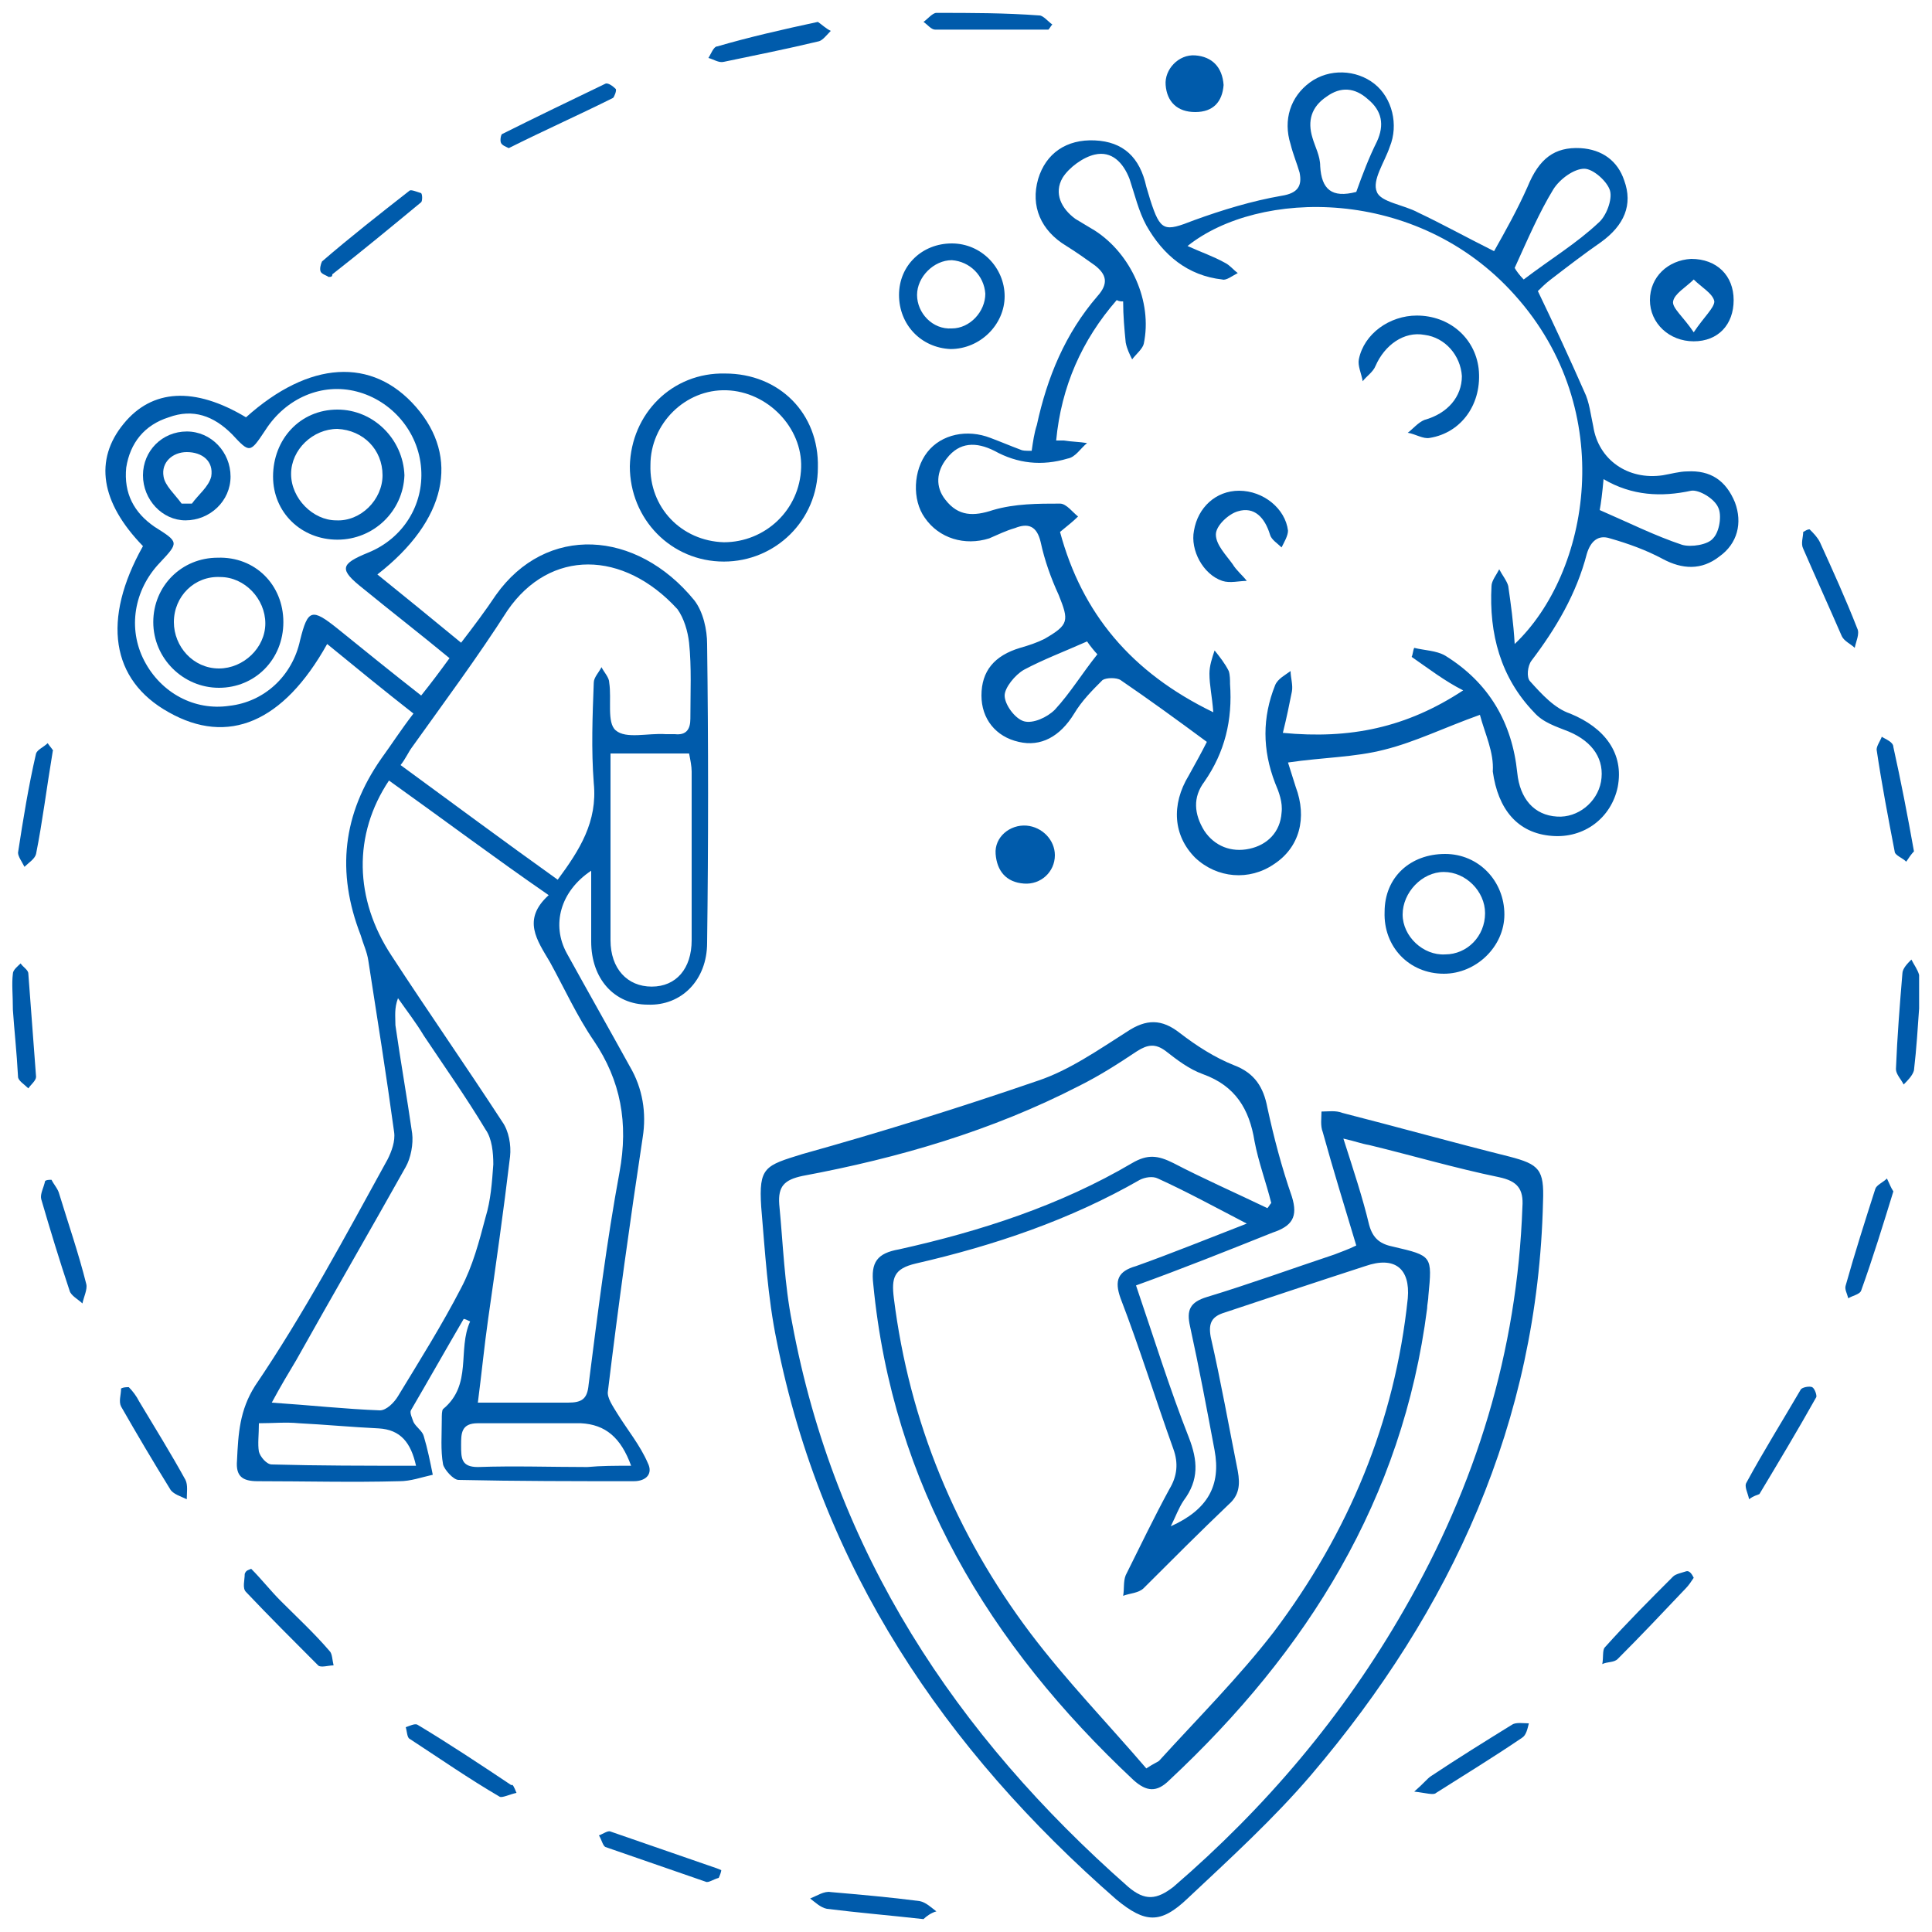 <?xml version="1.0" encoding="utf-8"?>
<!-- Generator: Adobe Illustrator 24.3.0, SVG Export Plug-In . SVG Version: 6.00 Build 0)  -->
<svg version="1.1" id="Layer_1" xmlns="http://www.w3.org/2000/svg" xmlns:xlink="http://www.w3.org/1999/xlink" x="0px" y="0px"
	 viewBox="0 0 150 150" style="enable-background:new 0 0 150 150;" xml:space="preserve">
<style type="text/css">
	.st0{fill:#CDEEFD;}
	.st1{fill:#111224;}
	.st2{fill:#005BAB;}
</style>
<path class="st0" d="M1465.3,1556.3c-2.4-0.2-4.3-1.3-4.4-4.1c-0.1-6.7,1.6-10,4.9-9.9c0.2,0,0.3,0,0.5,0c2.2,0.5,4.3,2.1,3.2,4
	C1467.7,1549.5,1473.1,1555.7,1465.3,1556.3z M1465.5,1554.4c1.3-0.1,2.3-0.6,2.3-2.1c-0.1-1.7-1.5-2.1-2.8-2.4c-1.6-0.4-2,0.8-2,2
	C1463,1553.5,1464,1554.2,1465.5,1554.4z M1467.8,1546.5c0-1.4-0.6-2.2-2.1-2.2c-0.9,0-1.6,0.4-1.7,1.4c-0.2,1.4,0.9,2.1,2,2.5
	C1467.3,1548.5,1467.6,1547.5,1467.8,1546.5z"/>
<path class="st0" d="M1455.8,1556.6c-0.5-2.9-1.8-4.2-4.6-3.6c-0.7,0.2-1.7,0.3-2.1-0.8c-0.4-1.1,0.1-1.5,1.2-2.1
	c2.1-1.2,2.1-3.9,3.2-5.8c0.6-1,1-2.2,2.5-1.9c1.4,0.3,0.9,1.6,0.8,2.5C1456.4,1548.6,1458.4,1552.5,1455.8,1556.6z"/>
<path class="st1" d="M1465.5,1554.4c-1.5-0.1-2.6-0.8-2.5-2.4c0-1.2,0.4-2.4,2-2c1.2,0.3,2.7,0.7,2.8,2.4
	C1467.8,1553.7,1466.8,1554.2,1465.5,1554.4z"/>
<path class="st1" d="M1467.8,1546.5c-0.2,1-0.5,2.1-1.8,1.7c-1.1-0.4-2.1-1-2-2.5c0.1-1,0.8-1.4,1.7-1.4
	C1467.2,1544.3,1467.8,1545,1467.8,1546.5z"/>
<polygon class="st2" points="1346.8,29.4 1346.9,29.6 1346.6,29.6 "/>
<g>
	<path class="st2" d="M11.1,42.4c-3.3-3.4-3.8-6.7-1.5-9.5c2.2-2.7,5.5-2.9,9.5-0.5c4.9-4.4,9.8-4.7,13.2-0.8c3.4,3.9,2.4,8.8-3,13
		c2.1,1.7,4.2,3.4,6.5,5.3c1-1.3,1.9-2.5,2.7-3.7c3.9-5.5,10.9-5.1,15.4,0.4c0.7,0.9,1,2.3,1,3.4c0.1,7.7,0.1,15.5,0,23.2
		c0,2.9-2,4.9-4.6,4.8c-2.6,0-4.4-2-4.4-4.9c0-1.8,0-3.6,0-5.5c-2.4,1.6-3.1,4.2-1.9,6.4c1.6,2.9,3.3,5.9,4.9,8.8
		c1,1.7,1.3,3.6,1,5.5c-1,6.6-1.9,13.1-2.7,19.7c-0.1,0.5,0.4,1.2,0.7,1.7c0.8,1.3,1.8,2.5,2.4,3.9c0.4,0.8-0.1,1.4-1.1,1.4
		c-4.5,0-9.1,0-13.6-0.1c-0.4,0-1.1-0.8-1.2-1.2c-0.2-1.1-0.1-2.3-0.1-3.5c0-0.3,0-0.7,0.1-0.8c2.3-1.9,1.1-4.6,2.1-6.8
		c-0.2-0.1-0.4-0.2-0.5-0.2c-1.4,2.4-2.7,4.7-4.1,7.1c-0.1,0.2,0.1,0.6,0.2,0.9c0.2,0.4,0.7,0.7,0.8,1.1c0.3,1,0.5,2,0.7,3
		c-0.9,0.2-1.7,0.5-2.6,0.5c-3.7,0.1-7.3,0-11,0c-1.2,0-1.7-0.4-1.6-1.6c0.1-2.1,0.2-3.9,1.4-5.8C23.6,102,26.8,96,30.1,90
		c0.3-0.6,0.6-1.4,0.5-2.1c-0.6-4.4-1.3-8.8-2-13.3c-0.1-0.7-0.4-1.3-0.6-2c-1.9-4.9-1.4-9.4,1.6-13.7c0.8-1.1,1.5-2.2,2.5-3.5
		c-2.3-1.8-4.5-3.6-6.7-5.4c-3.4,6.1-7.7,7.9-12.3,5.3C8.6,52.8,7.9,48.1,11.1,42.4z M30.2,60.6c-2.8,4.2-2.7,9.2,0.2,13.6
		c2.8,4.3,5.8,8.6,8.6,12.9c0.5,0.7,0.7,1.8,0.6,2.7c-0.5,4.2-1.1,8.4-1.7,12.6c-0.3,2.1-0.5,4.2-0.8,6.5c2.5,0,4.8,0,7,0
		c1.1,0,1.5-0.3,1.6-1.4c0.7-5.5,1.4-11.1,2.4-16.5c0.7-3.8,0.1-7.1-2-10.2c-1.3-1.9-2.3-4.1-3.4-6.1c-1-1.7-2.2-3.3-0.1-5.2
		C38.4,66.6,34.4,63.6,30.2,60.6z M43.3,68.3c1.7-2.3,3.1-4.5,2.8-7.5c-0.2-2.6-0.1-5.2,0-7.8c0-0.4,0.4-0.8,0.6-1.2
		c0.2,0.4,0.6,0.8,0.6,1.2c0.2,1.3-0.2,3.1,0.5,3.7c0.8,0.7,2.5,0.2,3.9,0.3c0.2,0,0.5,0,0.7,0c0.9,0.1,1.2-0.4,1.2-1.2
		c0-2,0.1-4-0.1-5.9c-0.1-0.9-0.4-1.9-0.9-2.6c-4.2-4.6-9.9-4.7-13.2,0.1C37.1,51,34.5,54.5,32,58c-0.3,0.4-0.5,0.9-0.9,1.4
		C35.2,62.4,39.1,65.3,43.3,68.3z M21.1,108.9c3,0.2,5.7,0.5,8.4,0.6c0.5,0,1.1-0.6,1.4-1.1c1.7-2.8,3.4-5.5,4.9-8.4
		c0.9-1.7,1.4-3.6,1.9-5.5c0.4-1.3,0.5-2.7,0.6-4.1c0-0.9-0.1-2-0.6-2.7c-1.5-2.5-3.2-4.9-4.8-7.3c-0.6-1-1.3-1.9-2-2.9
		c-0.3,0.8-0.2,1.4-0.2,2.1c0.4,2.8,0.9,5.6,1.3,8.4c0.1,0.8-0.1,1.9-0.5,2.6c-2.8,5-5.7,10-8.5,15
		C22.4,106.6,21.8,107.6,21.1,108.9z M34.9,51.1c-2.3-1.9-4.5-3.6-6.7-5.4c-1.9-1.5-1.8-1.9,0.4-2.8c2.7-1.1,4.3-3.7,4.1-6.5
		c-0.2-2.9-2.3-5.3-5-6c-2.7-0.7-5.5,0.5-7.1,3c-1.2,1.8-1.2,1.8-2.6,0.3c-1.4-1.4-3-2-4.9-1.3c-1.9,0.6-3,2-3.3,3.9
		c-0.2,2,0.6,3.5,2.2,4.6c1.9,1.2,1.9,1.2,0.4,2.8c-2,2.1-2.5,5.1-1.2,7.6c1.3,2.5,3.9,3.9,6.6,3.5c2.7-0.3,4.9-2.3,5.5-5.1
		c0.6-2.4,0.9-2.5,2.9-0.9c2.1,1.7,4.2,3.4,6.5,5.2C33.5,53,34.1,52.2,34.9,51.1z M47.4,58.5c0,5,0,9.7,0,14.5
		c0,2.2,1.3,3.6,3.2,3.6c1.9,0,3.1-1.4,3.1-3.6c0-4.4,0-8.7,0-13.1c0-0.4-0.1-0.9-0.2-1.4C51.4,58.5,49.5,58.5,47.4,58.5z M49,113.8
		c-0.8-2.2-2-3.2-3.9-3.3c-2.7,0-5.3,0-8,0c-1.3,0-1.3,0.8-1.3,1.7c0,1,0,1.7,1.3,1.7c2.8-0.1,5.7,0,8.5,0
		C46.7,113.8,47.7,113.8,49,113.8z M32.3,113.8c-0.4-1.8-1.2-2.8-2.9-2.9c-2.1-0.1-4.2-0.3-6.2-0.4c-1-0.1-2,0-3.1,0
		c0,0.9-0.1,1.6,0,2.2c0.1,0.4,0.6,1,1,1C24.7,113.8,28.4,113.8,32.3,113.8z"/>
	<path class="st2" d="M88.2,99.8c1.4,4.1,2.6,8,4.1,11.8c0.7,1.8,0.8,3.3-0.4,4.9c-0.4,0.6-0.6,1.2-1,2c2.9-1.3,3.9-3.2,3.4-5.9
		c-0.6-3.2-1.2-6.4-1.9-9.6c-0.3-1.3,0-1.9,1.3-2.3c3.3-1,6.6-2.2,9.9-3.3c0.5-0.2,1.1-0.4,1.7-0.7c-0.9-3-1.8-5.9-2.6-8.8
		c-0.2-0.5-0.1-1.1-0.1-1.6c0.5,0,1.1-0.1,1.6,0.1c4.3,1.1,8.6,2.3,13,3.4c2.3,0.6,2.7,1,2.6,3.5c-0.4,17.1-7.1,31.7-18,44.5
		c-2.9,3.4-6.3,6.5-9.6,9.6c-2.1,2-3.3,1.9-5.5,0.1c-13.4-11.7-22.9-25.8-26.4-43.4c-0.7-3.4-0.9-6.9-1.2-10.4
		c-0.2-3.1,0.3-3.2,3.2-4.1c6.1-1.7,12.2-3.6,18.3-5.7c2.4-0.8,4.7-2.4,6.9-3.8c1.5-1,2.7-1,4.1,0.1c1.3,1,2.7,1.9,4.2,2.5
		c1.6,0.6,2.3,1.7,2.6,3.3c0.5,2.3,1.1,4.6,1.9,6.9c0.5,1.6,0,2.3-1.5,2.8C95.3,97.1,91.8,98.5,88.2,99.8z M98.4,93.8
		c0.1-0.1,0.2-0.3,0.3-0.4c-0.4-1.6-1-3.2-1.3-4.8c-0.4-2.5-1.5-4.3-4-5.2c-1.1-0.4-2-1.1-2.9-1.8c-0.8-0.6-1.4-0.5-2.2,0
		c-1.5,1-2.9,1.9-4.5,2.7c-6.8,3.5-14,5.6-21.5,7c-1.4,0.3-1.9,0.8-1.8,2.2c0.3,3.1,0.4,6.2,1,9.2c3.3,17.8,12.7,32,26.1,43.8
		c1.3,1.1,2.2,1,3.5,0c7.2-6.2,13.2-13.3,17.9-21.5c5.6-9.7,8.8-20.1,9.2-31.3c0.1-1.4-0.4-2-1.8-2.3c-3.4-0.7-6.8-1.7-10.1-2.5
		c-0.6-0.1-1.1-0.3-2-0.5c0.8,2.5,1.5,4.6,2,6.7c0.3,1.1,0.9,1.5,1.9,1.7c3,0.7,3,0.7,2.7,3.8c0,0.3-0.1,0.7-0.1,1
		c-1.9,14.8-9.3,26.6-20,36.6c-1,1-1.8,0.9-2.8,0c-11.2-10.5-18.7-22.9-20.2-38.5c-0.2-1.7,0.3-2.4,2-2.7c6.3-1.4,12.5-3.4,18.1-6.7
		c1.2-0.7,2-0.6,3.2,0C93.4,91.5,95.9,92.6,98.4,93.8z M96.8,95c-2.5-1.3-4.7-2.5-6.9-3.5c-0.4-0.2-1-0.1-1.4,0.1
		c-5.4,3.1-11.3,5.1-17.4,6.5c-1.7,0.4-1.9,1.1-1.7,2.7c1.2,9.6,4.8,18.3,10.6,26c2.8,3.7,6,7,9,10.5c0.6-0.4,0.9-0.5,1-0.6
		c3-3.3,6.2-6.5,8.9-10c5.8-7.7,9.4-16.3,10.4-25.9c0.2-2.3-1-3.3-3.3-2.5c-3.7,1.2-7.3,2.4-10.9,3.6c-1,0.3-1.3,0.8-1.1,1.9
		c0.8,3.5,1.4,6.9,2.1,10.4c0.2,1.1,0.1,1.9-0.7,2.6c-2.2,2.1-4.4,4.3-6.6,6.5c-0.4,0.4-1.1,0.4-1.6,0.6c0.1-0.5,0-1.1,0.2-1.6
		c1.1-2.2,2.2-4.5,3.4-6.7c0.6-1,0.7-2,0.3-3.1c-1.4-3.9-2.6-7.8-4.1-11.7c-0.5-1.4-0.2-2.1,1.2-2.5C91,97.3,93.7,96.2,96.8,95z"/>
	<path class="st2" d="M114.9,55.5c-2.8,1-5,2.1-7.4,2.7c-2.3,0.6-4.8,0.6-7.5,1c0.2,0.6,0.4,1.3,0.6,1.9c0.9,2.4,0.3,4.7-1.7,6
		c-1.9,1.3-4.4,1.1-6.1-0.5c-1.7-1.7-1.9-4.1-0.5-6.4c0.5-0.9,1-1.8,1.4-2.6c-2.3-1.7-4.5-3.3-6.7-4.8c-0.3-0.2-1.1-0.2-1.4,0
		c-0.8,0.8-1.6,1.6-2.2,2.6c-1.1,1.8-2.6,2.6-4.3,2.2c-1.8-0.4-2.9-1.8-2.9-3.6c0-1.9,1-3.1,3-3.7c0.7-0.2,1.3-0.4,1.9-0.7
		c1.9-1.1,1.9-1.4,1.1-3.4c-0.6-1.3-1.1-2.7-1.4-4.1c-0.3-1.3-1-1.5-2-1.1c-0.7,0.2-1.3,0.5-2,0.8c-1.9,0.6-3.9,0-5-1.6
		c-1-1.4-0.9-3.7,0.2-5.1c1.1-1.4,3.1-1.8,4.9-1.1c0.8,0.3,1.5,0.6,2.3,0.9c0.2,0.1,0.4,0.1,0.9,0.1c0.1-0.7,0.2-1.4,0.4-2
		c0.8-3.7,2.2-7.1,4.7-10c0.9-1,0.7-1.7-0.2-2.4c-0.7-0.5-1.4-1-2.2-1.5c-2-1.2-2.8-3.1-2.2-5.2c0.6-2,2.2-3.1,4.4-3
		c2.2,0.1,3.5,1.3,4,3.6c0.1,0.3,0.2,0.7,0.3,1c0.8,2.5,1.1,2.5,3.4,1.6c2.2-0.8,4.5-1.5,6.8-1.9c1.3-0.2,1.6-0.8,1.4-1.8
		c-0.2-0.7-0.5-1.4-0.7-2.2c-0.6-1.9,0-3.7,1.5-4.8c1.5-1.1,3.6-1,5,0.1c1.4,1.1,1.9,3.2,1.2,4.9c-0.4,1.2-1.4,2.6-1,3.5
		c0.3,0.8,2.1,1,3.2,1.6c1.9,0.9,3.7,1.9,5.9,3c0.9-1.6,1.8-3.2,2.6-5c0.9-2.2,2.1-3.1,4.1-3c1.7,0.1,2.9,1,3.4,2.5
		c0.7,1.9,0,3.5-1.8,4.8c-1.3,0.9-2.6,1.9-3.9,2.9c-0.4,0.3-0.8,0.7-1,0.9c1.3,2.7,2.5,5.3,3.6,7.8c0.4,0.8,0.5,1.8,0.7,2.7
		c0.4,2.6,2.7,4.2,5.4,3.8c0.6-0.1,1.3-0.3,1.9-0.3c1.8-0.1,3,0.7,3.7,2.4c0.6,1.6,0.2,3.2-1.2,4.2c-1.4,1.1-2.9,1-4.4,0.2
		c-1.3-0.7-2.7-1.2-4.1-1.6c-0.9-0.3-1.5,0.2-1.8,1.2c-0.8,3.1-2.4,5.8-4.3,8.3c-0.3,0.4-0.4,1.3-0.1,1.6c0.9,1,1.9,2.1,3.1,2.5
		c2.7,1.1,4.2,3.1,3.7,5.7c-0.5,2.4-2.6,4-5.1,3.8c-2.7-0.2-4.2-2.1-4.6-5C116,58.4,115.3,57,114.9,55.5z M109.6,51
		c0.1-0.2,0.1-0.5,0.2-0.7c0.8,0.2,1.7,0.2,2.4,0.6c3.4,2.1,5.2,5.2,5.6,9.1c0.2,2,1.3,3.3,3.1,3.4c1.6,0.1,3.1-1.1,3.4-2.7
		c0.3-1.7-0.6-3.1-2.5-3.9c-1-0.4-2-0.7-2.7-1.5c-2.6-2.7-3.5-6.1-3.3-9.8c0-0.4,0.4-0.9,0.6-1.3c0.2,0.4,0.6,0.9,0.7,1.3
		c0.2,1.4,0.4,2.8,0.5,4.5c5.8-5.5,8.1-18.1,0-27.1c-7.6-8.5-19.9-8.2-25.4-3.8c1.1,0.5,2,0.8,2.9,1.3c0.4,0.2,0.6,0.5,1,0.8
		c-0.4,0.2-0.9,0.6-1.2,0.5c-2.7-0.3-4.6-1.9-5.9-4.2c-0.6-1.1-0.9-2.4-1.3-3.6c-0.5-1.3-1.4-2.2-2.7-1.9c-0.9,0.2-2,1-2.5,1.8
		c-0.7,1.2-0.1,2.4,1,3.2c0.5,0.3,1,0.6,1.5,0.9c2.8,1.8,4.5,5.5,3.8,8.8c-0.1,0.4-0.6,0.8-0.9,1.2c-0.2-0.4-0.4-0.8-0.5-1.3
		c-0.1-1-0.2-2.1-0.2-3.2c-0.2,0-0.3,0-0.5-0.1c-2.7,3.1-4.3,6.7-4.7,10.9c0.4,0,0.5,0,0.6,0c0.6,0.1,1.2,0.1,1.8,0.2
		c-0.5,0.4-0.9,1.1-1.5,1.2c-2,0.6-3.9,0.4-5.7-0.6c-1.4-0.7-2.7-0.7-3.7,0.6c-0.8,1-0.9,2.2-0.1,3.2c1,1.3,2.2,1.3,3.7,0.8
		c1.7-0.5,3.5-0.5,5.2-0.5c0.5,0,1,0.7,1.4,1c-0.4,0.4-0.8,0.7-1.4,1.2c1.7,6.3,5.5,10.9,11.9,14c-0.1-1.3-0.3-2.1-0.3-3
		c0-0.6,0.2-1.2,0.4-1.8c0.4,0.5,0.8,1,1.1,1.6c0.1,0.3,0.1,0.7,0.1,1c0.2,2.8-0.4,5.3-2,7.6c-0.9,1.2-0.8,2.5,0,3.8
		c0.8,1.2,2.1,1.7,3.5,1.4c1.4-0.3,2.4-1.3,2.5-2.8c0.1-0.8-0.2-1.6-0.5-2.3c-1-2.6-1-5.1,0-7.6c0.2-0.5,0.8-0.8,1.2-1.1
		c0,0.5,0.2,1.1,0.1,1.6c-0.2,1-0.4,2-0.7,3.2c5.2,0.5,9.6-0.4,14-3.3C112.2,52.9,110.9,51.9,109.6,51z M105.3,14.9
		c0.5-1.4,1-2.7,1.6-3.9c0.6-1.3,0.4-2.4-0.7-3.3c-1-0.9-2.1-1-3.2-0.2c-1.2,0.8-1.5,1.9-1.1,3.2c0.2,0.7,0.6,1.4,0.6,2.2
		C102.6,14.7,103.4,15.4,105.3,14.9z M117.6,20.8c0.1,0.2,0.4,0.6,0.7,0.9c2.1-1.6,4.1-2.8,5.8-4.4c0.6-0.5,1.1-1.8,0.9-2.5
		c-0.2-0.7-1.3-1.7-2-1.7c-0.8,0-1.9,0.8-2.4,1.6C119.5,16.5,118.6,18.6,117.6,20.8z M124.2,39.6c2.3,1,4.3,2,6.4,2.7
		c0.7,0.2,2,0,2.4-0.5c0.5-0.5,0.7-1.8,0.4-2.4c-0.3-0.7-1.5-1.4-2.1-1.3c-2.3,0.5-4.6,0.4-6.8-0.9
		C124.4,38.3,124.3,39.1,124.2,39.6z M84.4,49.8c-1.8,0.8-3.4,1.4-4.9,2.2c-0.7,0.4-1.5,1.4-1.5,2c0,0.7,0.8,1.8,1.5,2
		c0.7,0.2,1.8-0.3,2.4-0.9c1.2-1.3,2.1-2.8,3.3-4.3C85,50.6,84.6,50.1,84.4,49.8z"/>
	<path class="st2" d="M56.3,29c4.2,0,7.3,3.1,7.2,7.3c0,4.1-3.3,7.3-7.3,7.3c-4.1,0-7.3-3.3-7.3-7.4C49,32.1,52.2,28.9,56.3,29z
		 M56.2,42.1c3.2,0,5.9-2.5,6-5.8c0.1-3.1-2.6-5.9-5.8-6c-3.2-0.1-5.9,2.6-5.9,5.8C50.4,39.4,52.9,42,56.2,42.1z"/>
	<path class="st2" d="M112.2,66.3c2.6,0,4.6,2.1,4.6,4.7c0,2.5-2.2,4.6-4.7,4.6c-2.7,0-4.7-2.1-4.6-4.8
		C107.5,68.1,109.5,66.3,112.2,66.3z M115.3,70.9c0-1.7-1.5-3.2-3.2-3.2c-1.7,0-3.2,1.6-3.2,3.3c0,1.7,1.6,3.2,3.3,3.1
		C113.9,74.1,115.3,72.7,115.3,70.9z"/>
	<path class="st2" d="M69.8,22.9c0-2.3,1.8-4,4.1-4c2.3,0,4.1,1.9,4.1,4.1c0,2.2-1.9,4.1-4.2,4.1C71.5,27,69.8,25.2,69.8,22.9z
		 M73.9,25.5c1.4,0,2.6-1.3,2.6-2.7c-0.1-1.4-1.2-2.5-2.6-2.6c-1.4,0-2.7,1.3-2.7,2.7C71.2,24.3,72.4,25.6,73.9,25.5z"/>
	<path class="st2" d="M134.6,23.3c0,1.9-1.2,3.2-3.1,3.2c-1.9,0-3.4-1.4-3.4-3.2c0-1.8,1.4-3.1,3.2-3.2
		C133.3,20.1,134.6,21.4,134.6,23.3z M131.5,25.8c0.8-1.2,1.6-1.9,1.6-2.4c-0.1-0.6-1-1.1-1.6-1.7c-0.6,0.6-1.5,1.1-1.6,1.7
		C129.8,23.9,130.7,24.6,131.5,25.8z"/>
	<path class="st2" d="M81.9,66.4c0,1.3-1.1,2.3-2.4,2.2c-1.4-0.1-2.1-1-2.2-2.3c-0.1-1.3,1.1-2.3,2.4-2.2
		C80.9,64.2,81.9,65.2,81.9,66.4z"/>
	<path class="st2" d="M95,6.6c-0.1,1.3-0.8,2.1-2.2,2.1c-1.4,0-2.2-0.8-2.3-2.1c-0.1-1.2,1-2.4,2.3-2.3C94.1,4.4,94.9,5.2,95,6.6z"
		/>
	<path class="st2" d="M39.5,11.5c-0.2-0.1-0.5-0.2-0.6-0.4c-0.1-0.2,0-0.7,0.1-0.7c2.6-1.3,5.3-2.6,8-3.9c0.2-0.1,0.6,0.2,0.8,0.4
		c0.1,0.1-0.1,0.6-0.2,0.7C45,8.9,42.3,10.1,39.5,11.5z"/>
	<path class="st2" d="M25.5,21.5c-0.1-0.1-0.5-0.2-0.6-0.4c-0.1-0.2,0-0.6,0.1-0.8c2.2-1.9,4.5-3.7,6.8-5.5c0.1-0.1,0.6,0.1,0.9,0.2
		c0.1,0.1,0.1,0.6,0,0.7c-2.3,1.9-4.6,3.8-6.9,5.6C25.8,21.5,25.7,21.5,25.5,21.5z"/>
	<path class="st2" d="M109.8,139.1c0.8-0.7,1-1,1.3-1.2c2.1-1.4,4.2-2.7,6.3-4c0.3-0.2,0.9-0.1,1.3-0.1c-0.1,0.4-0.2,0.9-0.5,1.1
		c-2.2,1.5-4.5,2.9-6.7,4.3C111.3,139.4,110.7,139.2,109.8,139.1z"/>
	<path class="st2" d="M40.1,139.2c-0.5,0.1-1.1,0.4-1.3,0.3c-2.4-1.4-4.7-3-7-4.5c-0.2-0.1-0.2-0.6-0.3-0.9c0.3-0.1,0.7-0.3,0.9-0.2
		c2.5,1.5,4.9,3.1,7.3,4.7C39.8,138.5,39.9,138.7,40.1,139.2z"/>
	<path class="st2" d="M10,107.7c0.3,0.3,0.6,0.7,0.8,1.1c1.2,2,2.5,4.1,3.6,6.1c0.2,0.4,0.1,1,0.1,1.5c-0.4-0.2-1.1-0.4-1.3-0.8
		c-1.3-2.1-2.6-4.3-3.8-6.4c-0.2-0.4,0-0.9,0-1.4C9.6,107.7,9.8,107.7,10,107.7z"/>
	<path class="st2" d="M4,91.6c0.2,0.4,0.5,0.7,0.6,1.1c0.7,2.3,1.5,4.6,2.1,7c0.1,0.4-0.2,1-0.3,1.5c-0.3-0.3-0.9-0.6-1-1
		c-0.8-2.4-1.5-4.7-2.2-7.1c-0.1-0.4,0.2-0.9,0.3-1.4C3.6,91.6,3.8,91.6,4,91.6z"/>
	<path class="st2" d="M19.5,121.8c0.8,0.8,1.5,1.7,2.3,2.5c1.3,1.3,2.6,2.5,3.8,3.9c0.2,0.2,0.2,0.7,0.3,1.1c-0.4,0-1,0.2-1.2,0
		c-1.9-1.9-3.8-3.8-5.6-5.7c-0.3-0.3-0.1-0.9-0.1-1.4C19.1,121.9,19.3,121.9,19.5,121.8z"/>
	<path class="st2" d="M71.7,149c-2.7-0.3-5.1-0.5-7.5-0.8c-0.5-0.1-0.9-0.5-1.3-0.8c0.5-0.2,1.1-0.6,1.6-0.5
		c2.3,0.2,4.6,0.4,6.9,0.7c0.5,0.1,0.9,0.5,1.3,0.8C72.3,148.5,71.9,148.8,71.7,149z"/>
	<path class="st2" d="M148.6,66.1c-0.2,0.2-0.4,0.5-0.6,0.8c-0.3-0.3-0.9-0.5-0.9-0.8c-0.5-2.6-1-5.2-1.4-7.9c0-0.3,0.3-0.7,0.4-1
		c0.3,0.2,0.9,0.4,0.9,0.8C147.6,60.7,148.1,63.3,148.6,66.1z"/>
	<path class="st2" d="M135.8,116.4c-0.1-0.5-0.4-1-0.2-1.3c1.3-2.4,2.8-4.8,4.2-7.2c0.1-0.2,0.7-0.3,0.9-0.2
		c0.2,0.1,0.4,0.7,0.3,0.8c-1.4,2.5-2.9,5-4.4,7.5C136.4,116.1,136.2,116.1,135.8,116.4z"/>
	<path class="st2" d="M4.1,58.3c-0.5,3-0.8,5.5-1.3,8c-0.1,0.4-0.6,0.7-0.9,1c-0.2-0.4-0.5-0.8-0.5-1.1c0.4-2.6,0.8-5.1,1.4-7.7
		c0.1-0.3,0.6-0.5,0.9-0.8C3.9,58,4.2,58.3,4.1,58.3z"/>
	<path class="st2" d="M140.5,41.1c0.3,0.3,0.6,0.6,0.8,1c1,2.2,2,4.4,2.9,6.7c0.2,0.4-0.1,1-0.2,1.5c-0.3-0.3-0.8-0.5-1-0.9
		c-1-2.3-2-4.5-3-6.8c-0.2-0.4,0-0.9,0-1.3C140.2,41.2,140.3,41.1,140.5,41.1z"/>
	<path class="st2" d="M131.5,122.5c-0.2,0.3-0.4,0.6-0.6,0.8c-1.8,1.9-3.5,3.7-5.3,5.5c-0.3,0.3-0.8,0.2-1.2,0.4
		c0.1-0.5,0-1.1,0.2-1.3c1.7-1.9,3.5-3.7,5.3-5.5c0.2-0.2,0.7-0.3,1-0.4C131.2,121.9,131.4,122.3,131.5,122.5z"/>
	<path class="st2" d="M147,92.5c-0.8,2.6-1.6,5.2-2.5,7.7c-0.1,0.3-0.7,0.4-1,0.6c-0.1-0.4-0.3-0.7-0.2-1c0.7-2.5,1.5-5,2.3-7.5
		c0.1-0.3,0.6-0.5,0.9-0.8C146.7,91.9,146.8,92.2,147,92.5z"/>
	<path class="st2" d="M55.8,145.8c-0.4,0.1-0.8,0.4-1,0.3c-2.6-0.9-5.2-1.8-7.8-2.7c-0.2-0.1-0.3-0.6-0.5-0.9
		c0.3-0.1,0.7-0.4,0.9-0.3c2.6,0.9,5.2,1.8,7.8,2.7c0.3,0.1,0.6,0.2,0.8,0.3C56,145.3,55.9,145.6,55.8,145.8z"/>
	<path class="st2" d="M63.5,1.7c0.3,0.2,0.6,0.5,1,0.7c-0.3,0.3-0.6,0.7-0.9,0.8c-2.5,0.6-5,1.1-7.4,1.6c-0.4,0.1-0.8-0.2-1.2-0.3
		c0.2-0.3,0.4-0.9,0.7-0.9C58.1,2.9,60.7,2.3,63.5,1.7z"/>
	<path class="st2" d="M149,78.3c-0.1,1.4-0.2,3.1-0.4,4.8c-0.1,0.4-0.5,0.8-0.8,1.1c-0.2-0.4-0.6-0.8-0.6-1.2c0.1-2.5,0.3-5,0.5-7.4
		c0-0.4,0.4-0.8,0.7-1.1c0.2,0.4,0.5,0.8,0.6,1.2C149,76.5,149,77.3,149,78.3z"/>
	<path class="st2" d="M1,78.4c0-1.2-0.1-2,0-2.8c0-0.3,0.4-0.6,0.6-0.8c0.2,0.3,0.6,0.5,0.6,0.8c0.2,2.7,0.4,5.3,0.6,8
		c0,0.3-0.4,0.6-0.6,0.9c-0.3-0.3-0.8-0.6-0.8-0.9C1.3,81.7,1.1,79.9,1,78.4z"/>
	<path class="st2" d="M81.4,2.3c-2.9,0-5.9,0-8.8,0c-0.3,0-0.6-0.4-0.9-0.6C72,1.5,72.4,1,72.7,1c2.7,0,5.3,0,8,0.2
		c0.3,0,0.7,0.5,1,0.7C81.6,2,81.5,2.2,81.4,2.3z"/>
	<path class="st2" d="M26.2,41.9c-2.8,0-5-2.1-5-4.9c0-2.9,2.1-5.2,5-5.2c2.8,0,5.1,2.3,5.2,5.1C31.3,39.7,29,41.9,26.2,41.9z
		 M29.7,36.9c0-2-1.5-3.5-3.5-3.6c-1.9,0-3.6,1.6-3.6,3.5c0,1.9,1.7,3.6,3.5,3.6C28,40.5,29.7,38.8,29.7,36.9z"/>
	<path class="st2" d="M22,48.3c0,2.9-2.2,5.1-5,5.1c-2.8,0-5.1-2.3-5.1-5.1c0-2.8,2.2-5,5-5C19.8,43.2,22,45.4,22,48.3z M13.5,48.3
		c0,1.9,1.5,3.6,3.5,3.6c1.9,0,3.6-1.6,3.6-3.5c0-1.9-1.6-3.6-3.5-3.6C15.1,44.7,13.5,46.3,13.5,48.3z"/>
	<path class="st2" d="M11.1,36.9c0-1.9,1.5-3.4,3.4-3.4c1.9,0,3.4,1.6,3.4,3.5c0,1.9-1.6,3.4-3.5,3.4C12.6,40.4,11.1,38.8,11.1,36.9
		z M14.1,39.1c0.3,0,0.5,0,0.8,0c0.5-0.7,1.3-1.3,1.5-2.1c0.2-1.2-0.7-1.9-1.9-1.9c-1.1,0-2,0.8-1.8,1.9
		C12.8,37.7,13.6,38.4,14.1,39.1z"/>
	<path class="st2" d="M110,24.5c2.5,0,4.5,1.7,4.8,4.1c0.3,2.7-1.3,5-3.8,5.4c-0.5,0.1-1.1-0.3-1.7-0.4c0.4-0.3,0.8-0.8,1.3-1
		c1.8-0.5,2.9-1.8,2.9-3.4c-0.1-1.6-1.3-3-2.9-3.2c-1.6-0.3-3.1,0.8-3.8,2.4c-0.2,0.5-0.7,0.8-1,1.2c-0.1-0.6-0.4-1.2-0.3-1.7
		C105.9,25.9,107.9,24.5,110,24.5z"/>
	<path class="st2" d="M96.2,38.1c1.9,0,3.6,1.4,3.8,3.1c0,0.4-0.3,0.9-0.5,1.3c-0.3-0.3-0.8-0.6-0.9-1c-0.4-1.3-1.2-2.2-2.5-1.8
		c-0.7,0.2-1.7,1.1-1.7,1.8c0,0.8,0.8,1.6,1.3,2.3c0.3,0.5,0.8,0.9,1.1,1.3c-0.6,0-1.3,0.2-1.9,0c-1.5-0.5-2.5-2.4-2.2-3.9
		C93,39.4,94.4,38.1,96.2,38.1z"/>
</g>
</svg>
